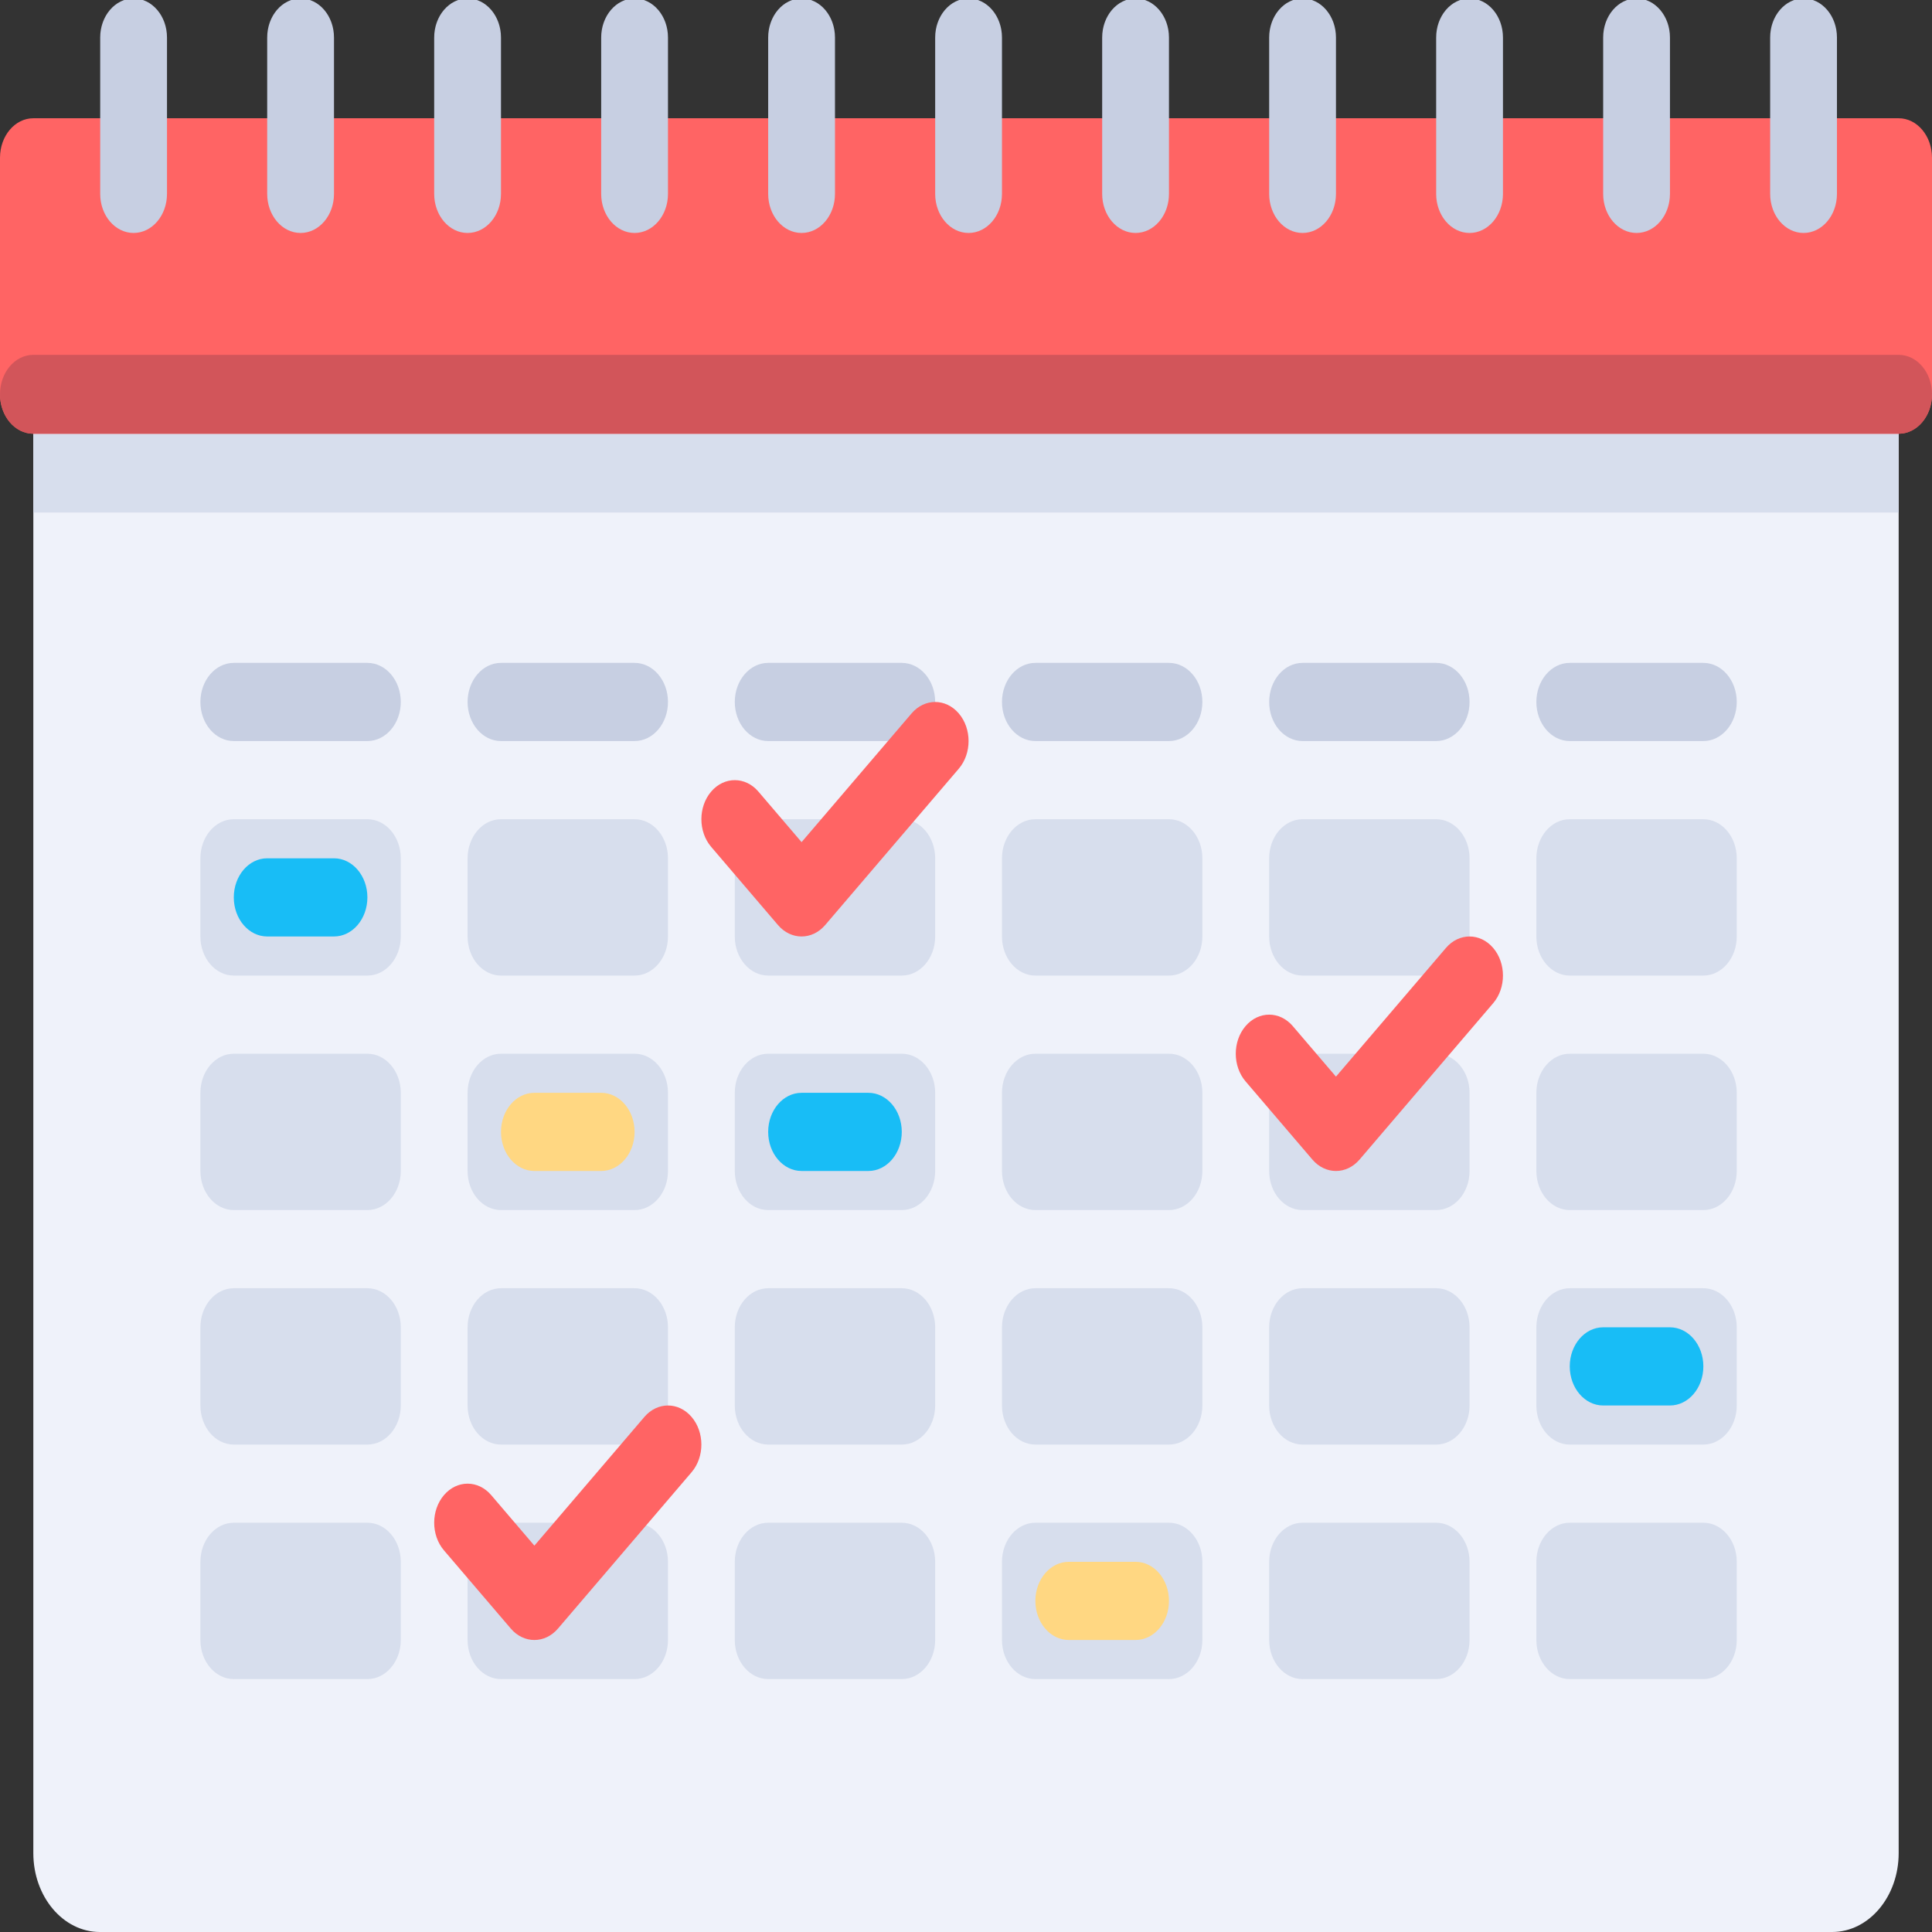 <?xml version="1.0" encoding="UTF-8" standalone="no"?>
<!-- Generator: Adobe Illustrator 19.0.0, SVG Export Plug-In . SVG Version: 6.00 Build 0)  -->

<svg
   version="1.1"
   id="Layer_1"
   x="0px"
   y="0px"
   viewBox="0 0 24 24"
   xml:space="preserve"
   sodipodi:docname="availabilities.svg"
   width="24"
   height="24"
   inkscape:version="1.2.1 (9c6d41e410, 2022-07-14)"
   xmlns:inkscape="http://www.inkscape.org/namespaces/inkscape"
   xmlns:sodipodi="http://sodipodi.sourceforge.net/DTD/sodipodi-0.dtd"
   xmlns="http://www.w3.org/2000/svg"
   xmlns:svg="http://www.w3.org/2000/svg"><rect x="0" y="0" width="24" height="24" fill="#333333" stroke="none"/><defs
   id="defs153" /><sodipodi:namedview
   id="namedview151"
   pagecolor="#ffffff"
   bordercolor="#000000"
   borderopacity="0.25"
   inkscape:showpageshadow="2"
   inkscape:pageopacity="0.0"
   inkscape:pagecheckerboard="true"
   inkscape:deskcolor="#d1d1d1"
   showgrid="false"
   inkscape:zoom="33.916667"
   inkscape:cx="11.985258"
   inkscape:cy="12"
   inkscape:window-width="1920"
   inkscape:window-height="1017"
   inkscape:window-x="-8"
   inkscape:window-y="-8"
   inkscape:window-maximized="1"
   inkscape:current-layer="Layer_1" />
<path
   style="fill:#eff2fa;stroke-width:0.051"
   d="M 22.759,24 H 1.241 C 0.784,24 0.414,23.561 0.414,23.02 V 4.408 H 23.586 V 23.02 C 23.586,23.561 23.216,24 22.759,24 Z"
   id="path2" />
<rect
   x="0.414"
   y="4.408"
   style="fill:#d7deed;stroke-width:0.051"
   width="23.172"
   height="1.959"
   id="rect4" />
<path
   style="fill:#ff6464;stroke-width:0.051"
   d="M 23.586,5.388 H 0.414 C 0.185,5.388 0,5.168 0,4.898 V 1.959 C 0,1.689 0.185,1.469 0.414,1.469 H 23.586 C 23.815,1.469 24,1.689 24,1.959 v 2.939 c -4.7e-5,0.27 -0.185,0.49 -0.414,0.49 z"
   id="path6" />
<path
   style="fill:#d2555a;stroke-width:0.051"
   d="M 23.586,5.388 H 0.414 C 0.185,5.388 0,5.168 0,4.898 v 0 C 0,4.627 0.185,4.408 0.414,4.408 H 23.586 C 23.815,4.408 24,4.627 24,4.898 v 0 c -4.7e-5,0.27 -0.185,0.49 -0.414,0.49 z"
   id="path8" />
<g
   id="g32"
   transform="matrix(0.047,0,0,0.055,0,-2.204)">
	<path
   style="fill:#c7cfe2"
   d="m 432.552,92.69 c -4.875,0 -8.828,-3.948 -8.828,-8.828 v -35.31 c 0,-4.879 3.953,-8.828 8.828,-8.828 4.875,0 8.828,3.948 8.828,8.828 v 35.31 c -10e-4,4.88 -3.953,8.828 -8.828,8.828 z"
   id="path10" />
	<path
   style="fill:#c7cfe2"
   d="m 476.69,92.69 c -4.875,0 -8.828,-3.948 -8.828,-8.828 v -35.31 c 0,-4.879 3.953,-8.828 8.828,-8.828 4.875,0 8.828,3.948 8.828,8.828 v 35.31 c -10e-4,4.88 -3.953,8.828 -8.828,8.828 z"
   id="path12" />
	<path
   style="fill:#c7cfe2"
   d="m 35.31,92.69 c -4.875,0 -8.828,-3.948 -8.828,-8.828 v -35.31 c 0,-4.879 3.953,-8.828 8.828,-8.828 4.875,0 8.828,3.948 8.828,8.828 v 35.31 c 0,4.88 -3.953,8.828 -8.828,8.828 z"
   id="path14" />
	<path
   style="fill:#c7cfe2"
   d="m 388.414,92.69 c -4.875,0 -8.828,-3.948 -8.828,-8.828 v -35.31 c 0,-4.879 3.953,-8.828 8.828,-8.828 4.875,0 8.828,3.948 8.828,8.828 v 35.31 c -0.001,4.88 -3.953,8.828 -8.828,8.828 z"
   id="path16" />
	<path
   style="fill:#c7cfe2"
   d="m 344.276,92.69 c -4.875,0 -8.828,-3.948 -8.828,-8.828 v -35.31 c 0,-4.879 3.953,-8.828 8.828,-8.828 4.875,0 8.828,3.948 8.828,8.828 v 35.31 c -10e-4,4.88 -3.953,8.828 -8.828,8.828 z"
   id="path18" />
	<path
   style="fill:#c7cfe2"
   d="m 300.138,92.69 c -4.875,0 -8.828,-3.948 -8.828,-8.828 v -35.31 c 0,-4.879 3.953,-8.828 8.828,-8.828 4.875,0 8.828,3.948 8.828,8.828 v 35.31 c 0,4.88 -3.953,8.828 -8.828,8.828 z"
   id="path20" />
	<path
   style="fill:#c7cfe2"
   d="m 256,92.69 c -4.875,0 -8.828,-3.948 -8.828,-8.828 v -35.31 c 0,-4.879 3.953,-8.828 8.828,-8.828 4.875,0 8.828,3.948 8.828,8.828 v 35.31 c 0,4.88 -3.953,8.828 -8.828,8.828 z"
   id="path22" />
	<path
   style="fill:#c7cfe2"
   d="m 211.862,92.69 c -4.875,0 -8.828,-3.948 -8.828,-8.828 v -35.31 c 0,-4.879 3.953,-8.828 8.828,-8.828 4.875,0 8.828,3.948 8.828,8.828 v 35.31 c 0,4.88 -3.953,8.828 -8.828,8.828 z"
   id="path24" />
	<path
   style="fill:#c7cfe2"
   d="m 167.724,92.69 c -4.875,0 -8.828,-3.948 -8.828,-8.828 v -35.31 c 0,-4.879 3.953,-8.828 8.828,-8.828 4.875,0 8.828,3.948 8.828,8.828 v 35.31 c 0,4.88 -3.953,8.828 -8.828,8.828 z"
   id="path26" />
	<path
   style="fill:#c7cfe2"
   d="m 123.586,92.69 c -4.875,0 -8.828,-3.948 -8.828,-8.828 v -35.31 c 0,-4.879 3.953,-8.828 8.828,-8.828 4.875,0 8.828,3.948 8.828,8.828 v 35.31 c 0,4.88 -3.953,8.828 -8.828,8.828 z"
   id="path28" />
	<path
   style="fill:#c7cfe2"
   d="m 79.448,92.69 c -4.875,0 -8.828,-3.948 -8.828,-8.828 v -35.31 c 0,-4.879 3.953,-8.828 8.828,-8.828 4.875,0 8.828,3.948 8.828,8.828 v 35.31 c 0,4.88 -3.953,8.828 -8.828,8.828 z"
   id="path30" />
</g>
<g
   id="g82"
   transform="matrix(0.047,0,0,0.055,0,-2.204)">
	<path
   style="fill:#d7deed"
   d="m 97.103,260.414 h -35.31 c -4.875,0 -8.828,-3.953 -8.828,-8.828 v -17.655 c 0,-4.875 3.953,-8.828 8.828,-8.828 h 35.31 c 4.875,0 8.828,3.953 8.828,8.828 v 17.655 c 0,4.875 -3.953,8.828 -8.828,8.828 z"
   id="path34" />
	<path
   style="fill:#d7deed"
   d="m 97.103,366.345 h -35.31 c -4.875,0 -8.828,-3.953 -8.828,-8.828 v -17.655 c 0,-4.875 3.953,-8.828 8.828,-8.828 h 35.31 c 4.875,0 8.828,3.953 8.828,8.828 v 17.655 c 0,4.875 -3.953,8.828 -8.828,8.828 z"
   id="path36" />
	<path
   style="fill:#d7deed"
   d="m 97.103,313.379 h -35.31 c -4.875,0 -8.828,-3.953 -8.828,-8.828 v -17.655 c 0,-4.875 3.953,-8.828 8.828,-8.828 h 35.31 c 4.875,0 8.828,3.953 8.828,8.828 v 17.655 c 0,4.876 -3.953,8.828 -8.828,8.828 z"
   id="path38" />
	<path
   style="fill:#d7deed"
   d="m 97.103,419.31 h -35.31 c -4.875,0 -8.828,-3.953 -8.828,-8.828 v -17.655 c 0,-4.875 3.953,-8.828 8.828,-8.828 h 35.31 c 4.875,0 8.828,3.953 8.828,8.828 v 17.655 c 0,4.876 -3.953,8.828 -8.828,8.828 z"
   id="path40" />
	<path
   style="fill:#d7deed"
   d="m 167.724,260.414 h -35.31 c -4.875,0 -8.828,-3.953 -8.828,-8.828 v -17.655 c 0,-4.875 3.953,-8.828 8.828,-8.828 h 35.31 c 4.875,0 8.828,3.953 8.828,8.828 v 17.655 c 0,4.875 -3.953,8.828 -8.828,8.828 z"
   id="path42" />
	<path
   style="fill:#d7deed"
   d="m 167.724,366.345 h -35.31 c -4.875,0 -8.828,-3.953 -8.828,-8.828 v -17.655 c 0,-4.875 3.953,-8.828 8.828,-8.828 h 35.31 c 4.875,0 8.828,3.953 8.828,8.828 v 17.655 c 0,4.875 -3.953,8.828 -8.828,8.828 z"
   id="path44" />
	<path
   style="fill:#d7deed"
   d="m 167.724,419.31 h -35.31 c -4.875,0 -8.828,-3.953 -8.828,-8.828 v -17.655 c 0,-4.875 3.953,-8.828 8.828,-8.828 h 35.31 c 4.875,0 8.828,3.953 8.828,8.828 v 17.655 c 0,4.876 -3.953,8.828 -8.828,8.828 z"
   id="path46" />
	<path
   style="fill:#d7deed"
   d="m 167.724,313.379 h -35.31 c -4.875,0 -8.828,-3.953 -8.828,-8.828 v -17.655 c 0,-4.875 3.953,-8.828 8.828,-8.828 h 35.31 c 4.875,0 8.828,3.953 8.828,8.828 v 17.655 c 0,4.876 -3.953,8.828 -8.828,8.828 z"
   id="path48" />
	<path
   style="fill:#d7deed"
   d="m 238.345,260.414 h -35.31 c -4.875,0 -8.828,-3.953 -8.828,-8.828 v -17.655 c 0,-4.875 3.953,-8.828 8.828,-8.828 h 35.31 c 4.875,0 8.828,3.953 8.828,8.828 v 17.655 c -0.001,4.875 -3.953,8.828 -8.828,8.828 z"
   id="path50" />
	<path
   style="fill:#d7deed"
   d="m 238.345,313.379 h -35.31 c -4.875,0 -8.828,-3.953 -8.828,-8.828 v -17.655 c 0,-4.875 3.953,-8.828 8.828,-8.828 h 35.31 c 4.875,0 8.828,3.953 8.828,8.828 v 17.655 c -0.001,4.876 -3.953,8.828 -8.828,8.828 z"
   id="path52" />
	<path
   style="fill:#d7deed"
   d="m 308.966,260.414 h -35.31 c -4.875,0 -8.828,-3.953 -8.828,-8.828 v -17.655 c 0,-4.875 3.953,-8.828 8.828,-8.828 h 35.31 c 4.875,0 8.828,3.953 8.828,8.828 v 17.655 c -10e-4,4.875 -3.953,8.828 -8.828,8.828 z"
   id="path54" />
	<path
   style="fill:#d7deed"
   d="m 308.966,313.379 h -35.31 c -4.875,0 -8.828,-3.953 -8.828,-8.828 v -17.655 c 0,-4.875 3.953,-8.828 8.828,-8.828 h 35.31 c 4.875,0 8.828,3.953 8.828,8.828 v 17.655 c -10e-4,4.876 -3.953,8.828 -8.828,8.828 z"
   id="path56" />
	<path
   style="fill:#d7deed"
   d="m 238.345,366.345 h -35.31 c -4.875,0 -8.828,-3.953 -8.828,-8.828 v -17.655 c 0,-4.875 3.953,-8.828 8.828,-8.828 h 35.31 c 4.875,0 8.828,3.953 8.828,8.828 v 17.655 c -0.001,4.875 -3.953,8.828 -8.828,8.828 z"
   id="path58" />
	<path
   style="fill:#d7deed"
   d="m 308.966,366.345 h -35.31 c -4.875,0 -8.828,-3.953 -8.828,-8.828 v -17.655 c 0,-4.875 3.953,-8.828 8.828,-8.828 h 35.31 c 4.875,0 8.828,3.953 8.828,8.828 v 17.655 c -10e-4,4.875 -3.953,8.828 -8.828,8.828 z"
   id="path60" />
	<path
   style="fill:#d7deed"
   d="m 238.345,419.31 h -35.31 c -4.875,0 -8.828,-3.953 -8.828,-8.828 v -17.655 c 0,-4.875 3.953,-8.828 8.828,-8.828 h 35.31 c 4.875,0 8.828,3.953 8.828,8.828 v 17.655 c -0.001,4.876 -3.953,8.828 -8.828,8.828 z"
   id="path62" />
	<path
   style="fill:#d7deed"
   d="m 308.966,419.31 h -35.31 c -4.875,0 -8.828,-3.953 -8.828,-8.828 v -17.655 c 0,-4.875 3.953,-8.828 8.828,-8.828 h 35.31 c 4.875,0 8.828,3.953 8.828,8.828 v 17.655 c -10e-4,4.876 -3.953,8.828 -8.828,8.828 z"
   id="path64" />
	<path
   style="fill:#d7deed"
   d="m 379.586,260.414 h -35.31 c -4.875,0 -8.828,-3.953 -8.828,-8.828 v -17.655 c 0,-4.875 3.953,-8.828 8.828,-8.828 h 35.31 c 4.875,0 8.828,3.953 8.828,8.828 v 17.655 c 0,4.875 -3.953,8.828 -8.828,8.828 z"
   id="path66" />
	<path
   style="fill:#d7deed"
   d="m 379.586,366.345 h -35.31 c -4.875,0 -8.828,-3.953 -8.828,-8.828 v -17.655 c 0,-4.875 3.953,-8.828 8.828,-8.828 h 35.31 c 4.875,0 8.828,3.953 8.828,8.828 v 17.655 c 0,4.875 -3.953,8.828 -8.828,8.828 z"
   id="path68" />
	<path
   style="fill:#d7deed"
   d="m 379.586,419.31 h -35.31 c -4.875,0 -8.828,-3.953 -8.828,-8.828 v -17.655 c 0,-4.875 3.953,-8.828 8.828,-8.828 h 35.31 c 4.875,0 8.828,3.953 8.828,8.828 v 17.655 c 0,4.876 -3.953,8.828 -8.828,8.828 z"
   id="path70" />
	<path
   style="fill:#d7deed"
   d="m 379.586,313.379 h -35.31 c -4.875,0 -8.828,-3.953 -8.828,-8.828 v -17.655 c 0,-4.875 3.953,-8.828 8.828,-8.828 h 35.31 c 4.875,0 8.828,3.953 8.828,8.828 v 17.655 c 0,4.876 -3.953,8.828 -8.828,8.828 z"
   id="path72" />
	<path
   style="fill:#d7deed"
   d="m 450.207,260.414 h -35.31 c -4.875,0 -8.828,-3.953 -8.828,-8.828 v -17.655 c 0,-4.875 3.953,-8.828 8.828,-8.828 h 35.31 c 4.875,0 8.828,3.953 8.828,8.828 v 17.655 c -0.001,4.875 -3.953,8.828 -8.828,8.828 z"
   id="path74" />
	<path
   style="fill:#d7deed"
   d="m 450.207,366.345 h -35.31 c -4.875,0 -8.828,-3.953 -8.828,-8.828 v -17.655 c 0,-4.875 3.953,-8.828 8.828,-8.828 h 35.31 c 4.875,0 8.828,3.953 8.828,8.828 v 17.655 c -0.001,4.875 -3.953,8.828 -8.828,8.828 z"
   id="path76" />
	<path
   style="fill:#d7deed"
   d="m 450.207,313.379 h -35.31 c -4.875,0 -8.828,-3.953 -8.828,-8.828 v -17.655 c 0,-4.875 3.953,-8.828 8.828,-8.828 h 35.31 c 4.875,0 8.828,3.953 8.828,8.828 v 17.655 c -0.001,4.876 -3.953,8.828 -8.828,8.828 z"
   id="path78" />
	<path
   style="fill:#d7deed"
   d="m 450.207,419.31 h -35.31 c -4.875,0 -8.828,-3.953 -8.828,-8.828 v -17.655 c 0,-4.875 3.953,-8.828 8.828,-8.828 h 35.31 c 4.875,0 8.828,3.953 8.828,8.828 v 17.655 c -0.001,4.876 -3.953,8.828 -8.828,8.828 z"
   id="path80" />
</g>
<g
   id="g96"
   transform="matrix(0.047,0,0,0.055,0,-2.204)">
	<path
   style="fill:#c7cfe2"
   d="m 97.103,207.448 h -35.31 c -4.875,0 -8.828,-3.953 -8.828,-8.828 v 0 c 0,-4.875 3.953,-8.828 8.828,-8.828 h 35.31 c 4.875,0 8.828,3.953 8.828,8.828 v 0 c 0,4.876 -3.953,8.828 -8.828,8.828 z"
   id="path84" />
	<path
   style="fill:#c7cfe2"
   d="m 167.724,207.448 h -35.31 c -4.875,0 -8.828,-3.953 -8.828,-8.828 v 0 c 0,-4.875 3.953,-8.828 8.828,-8.828 h 35.31 c 4.875,0 8.828,3.953 8.828,8.828 v 0 c 0,4.876 -3.953,8.828 -8.828,8.828 z"
   id="path86" />
	<path
   style="fill:#c7cfe2"
   d="m 238.345,207.448 h -35.31 c -4.875,0 -8.828,-3.953 -8.828,-8.828 v 0 c 0,-4.875 3.953,-8.828 8.828,-8.828 h 35.31 c 4.875,0 8.828,3.953 8.828,8.828 v 0 c -0.001,4.876 -3.953,8.828 -8.828,8.828 z"
   id="path88" />
	<path
   style="fill:#c7cfe2"
   d="m 308.966,207.448 h -35.31 c -4.875,0 -8.828,-3.953 -8.828,-8.828 v 0 c 0,-4.875 3.953,-8.828 8.828,-8.828 h 35.31 c 4.875,0 8.828,3.953 8.828,8.828 v 0 c -10e-4,4.876 -3.953,8.828 -8.828,8.828 z"
   id="path90" />
	<path
   style="fill:#c7cfe2"
   d="m 379.586,207.448 h -35.31 c -4.875,0 -8.828,-3.953 -8.828,-8.828 v 0 c 0,-4.875 3.953,-8.828 8.828,-8.828 h 35.31 c 4.875,0 8.828,3.953 8.828,8.828 v 0 c 0,4.876 -3.953,8.828 -8.828,8.828 z"
   id="path92" />
	<path
   style="fill:#c7cfe2"
   d="m 450.207,207.448 h -35.31 c -4.875,0 -8.828,-3.953 -8.828,-8.828 v 0 c 0,-4.875 3.953,-8.828 8.828,-8.828 h 35.31 c 4.875,0 8.828,3.953 8.828,8.828 v 0 c -0.001,4.876 -3.953,8.828 -8.828,8.828 z"
   id="path94" />
</g>
<g
   id="g104"
   transform="matrix(0.047,0,0,0.055,0,-2.204)">
	<path
   style="fill:#ff6464"
   d="m 211.862,251.586 c -2.259,0 -4.518,-0.862 -6.241,-2.586 l -17.655,-17.655 c -3.448,-3.448 -3.448,-9.035 0,-12.483 3.448,-3.448 9.035,-3.448 12.483,0 l 11.413,11.415 29.069,-29.069 c 3.448,-3.448 9.035,-3.448 12.483,0 3.448,3.448 3.448,9.035 0,12.483 l -35.31,35.31 c -1.724,1.723 -3.983,2.585 -6.242,2.585 z"
   id="path98" />
	<path
   style="fill:#ff6464"
   d="m 353.103,304.552 c -2.259,0 -4.518,-0.862 -6.241,-2.586 l -17.655,-17.655 c -3.448,-3.448 -3.448,-9.035 0,-12.483 3.448,-3.448 9.035,-3.448 12.483,0 l 11.413,11.415 29.069,-29.069 c 3.448,-3.448 9.035,-3.448 12.483,0 3.448,3.448 3.448,9.035 0,12.483 l -35.31,35.31 c -1.724,1.723 -3.983,2.585 -6.242,2.585 z"
   id="path100" />
	<path
   style="fill:#ff6464"
   d="m 141.241,410.483 c -2.259,0 -4.518,-0.862 -6.241,-2.586 l -17.655,-17.655 c -3.448,-3.448 -3.448,-9.035 0,-12.483 3.448,-3.448 9.035,-3.448 12.483,0 l 11.413,11.415 29.069,-29.069 c 3.448,-3.448 9.035,-3.448 12.483,0 3.448,3.448 3.448,9.035 0,12.483 l -35.31,35.31 c -1.724,1.723 -3.983,2.585 -6.242,2.585 z"
   id="path102" />
</g>
<g
   id="g112"
   transform="matrix(0.047,0,0,0.055,0,-2.204)">
	<path
   style="fill:#18bdf6"
   d="M 88.276,251.586 H 70.621 c -4.875,0 -8.828,-3.953 -8.828,-8.828 v 0 c 0,-4.875 3.953,-8.828 8.828,-8.828 h 17.655 c 4.875,0 8.828,3.953 8.828,8.828 v 0 c -0.001,4.876 -3.953,8.828 -8.828,8.828 z"
   id="path106" />
	<path
   style="fill:#18bdf6"
   d="m 441.379,357.517 h -17.655 c -4.875,0 -8.828,-3.953 -8.828,-8.828 v 0 c 0,-4.875 3.953,-8.828 8.828,-8.828 h 17.655 c 4.875,0 8.828,3.953 8.828,8.828 v 0 c 0,4.876 -3.953,8.828 -8.828,8.828 z"
   id="path108" />
	<path
   style="fill:#18bdf6"
   d="m 229.517,304.552 h -17.655 c -4.875,0 -8.828,-3.953 -8.828,-8.828 v 0 c 0,-4.875 3.953,-8.828 8.828,-8.828 h 17.655 c 4.875,0 8.828,3.953 8.828,8.828 v 0 c 0,4.875 -3.953,8.828 -8.828,8.828 z"
   id="path110" />
</g>
<g
   id="g118"
   transform="matrix(0.047,0,0,0.055,0,-2.204)">
	<path
   style="fill:#ffd782"
   d="m 300.138,410.483 h -17.655 c -4.875,0 -8.828,-3.953 -8.828,-8.828 v 0 c 0,-4.875 3.953,-8.828 8.828,-8.828 h 17.655 c 4.875,0 8.828,3.953 8.828,8.828 v 0 c 0,4.875 -3.953,8.828 -8.828,8.828 z"
   id="path114" />
	<path
   style="fill:#ffd782"
   d="m 158.897,304.552 h -17.655 c -4.875,0 -8.828,-3.953 -8.828,-8.828 v 0 c 0,-4.875 3.953,-8.828 8.828,-8.828 h 17.655 c 4.875,0 8.828,3.953 8.828,8.828 v 0 c -0.001,4.875 -3.953,8.828 -8.828,8.828 z"
   id="path116" />
</g>
<g
   id="g120"
   transform="matrix(0.047,0,0,0.055,0,-2.204)">
</g>
<g
   id="g122"
   transform="matrix(0.047,0,0,0.055,0,-2.204)">
</g>
<g
   id="g124"
   transform="matrix(0.047,0,0,0.055,0,-2.204)">
</g>
<g
   id="g126"
   transform="matrix(0.047,0,0,0.055,0,-2.204)">
</g>
<g
   id="g128"
   transform="matrix(0.047,0,0,0.055,0,-2.204)">
</g>
<g
   id="g130"
   transform="matrix(0.047,0,0,0.055,0,-2.204)">
</g>
<g
   id="g132"
   transform="matrix(0.047,0,0,0.055,0,-2.204)">
</g>
<g
   id="g134"
   transform="matrix(0.047,0,0,0.055,0,-2.204)">
</g>
<g
   id="g136"
   transform="matrix(0.047,0,0,0.055,0,-2.204)">
</g>
<g
   id="g138"
   transform="matrix(0.047,0,0,0.055,0,-2.204)">
</g>
<g
   id="g140"
   transform="matrix(0.047,0,0,0.055,0,-2.204)">
</g>
<g
   id="g142"
   transform="matrix(0.047,0,0,0.055,0,-2.204)">
</g>
<g
   id="g144"
   transform="matrix(0.047,0,0,0.055,0,-2.204)">
</g>
<g
   id="g146"
   transform="matrix(0.047,0,0,0.055,0,-2.204)">
</g>
<g
   id="g148"
   transform="matrix(0.047,0,0,0.055,0,-2.204)">
</g>
</svg>

